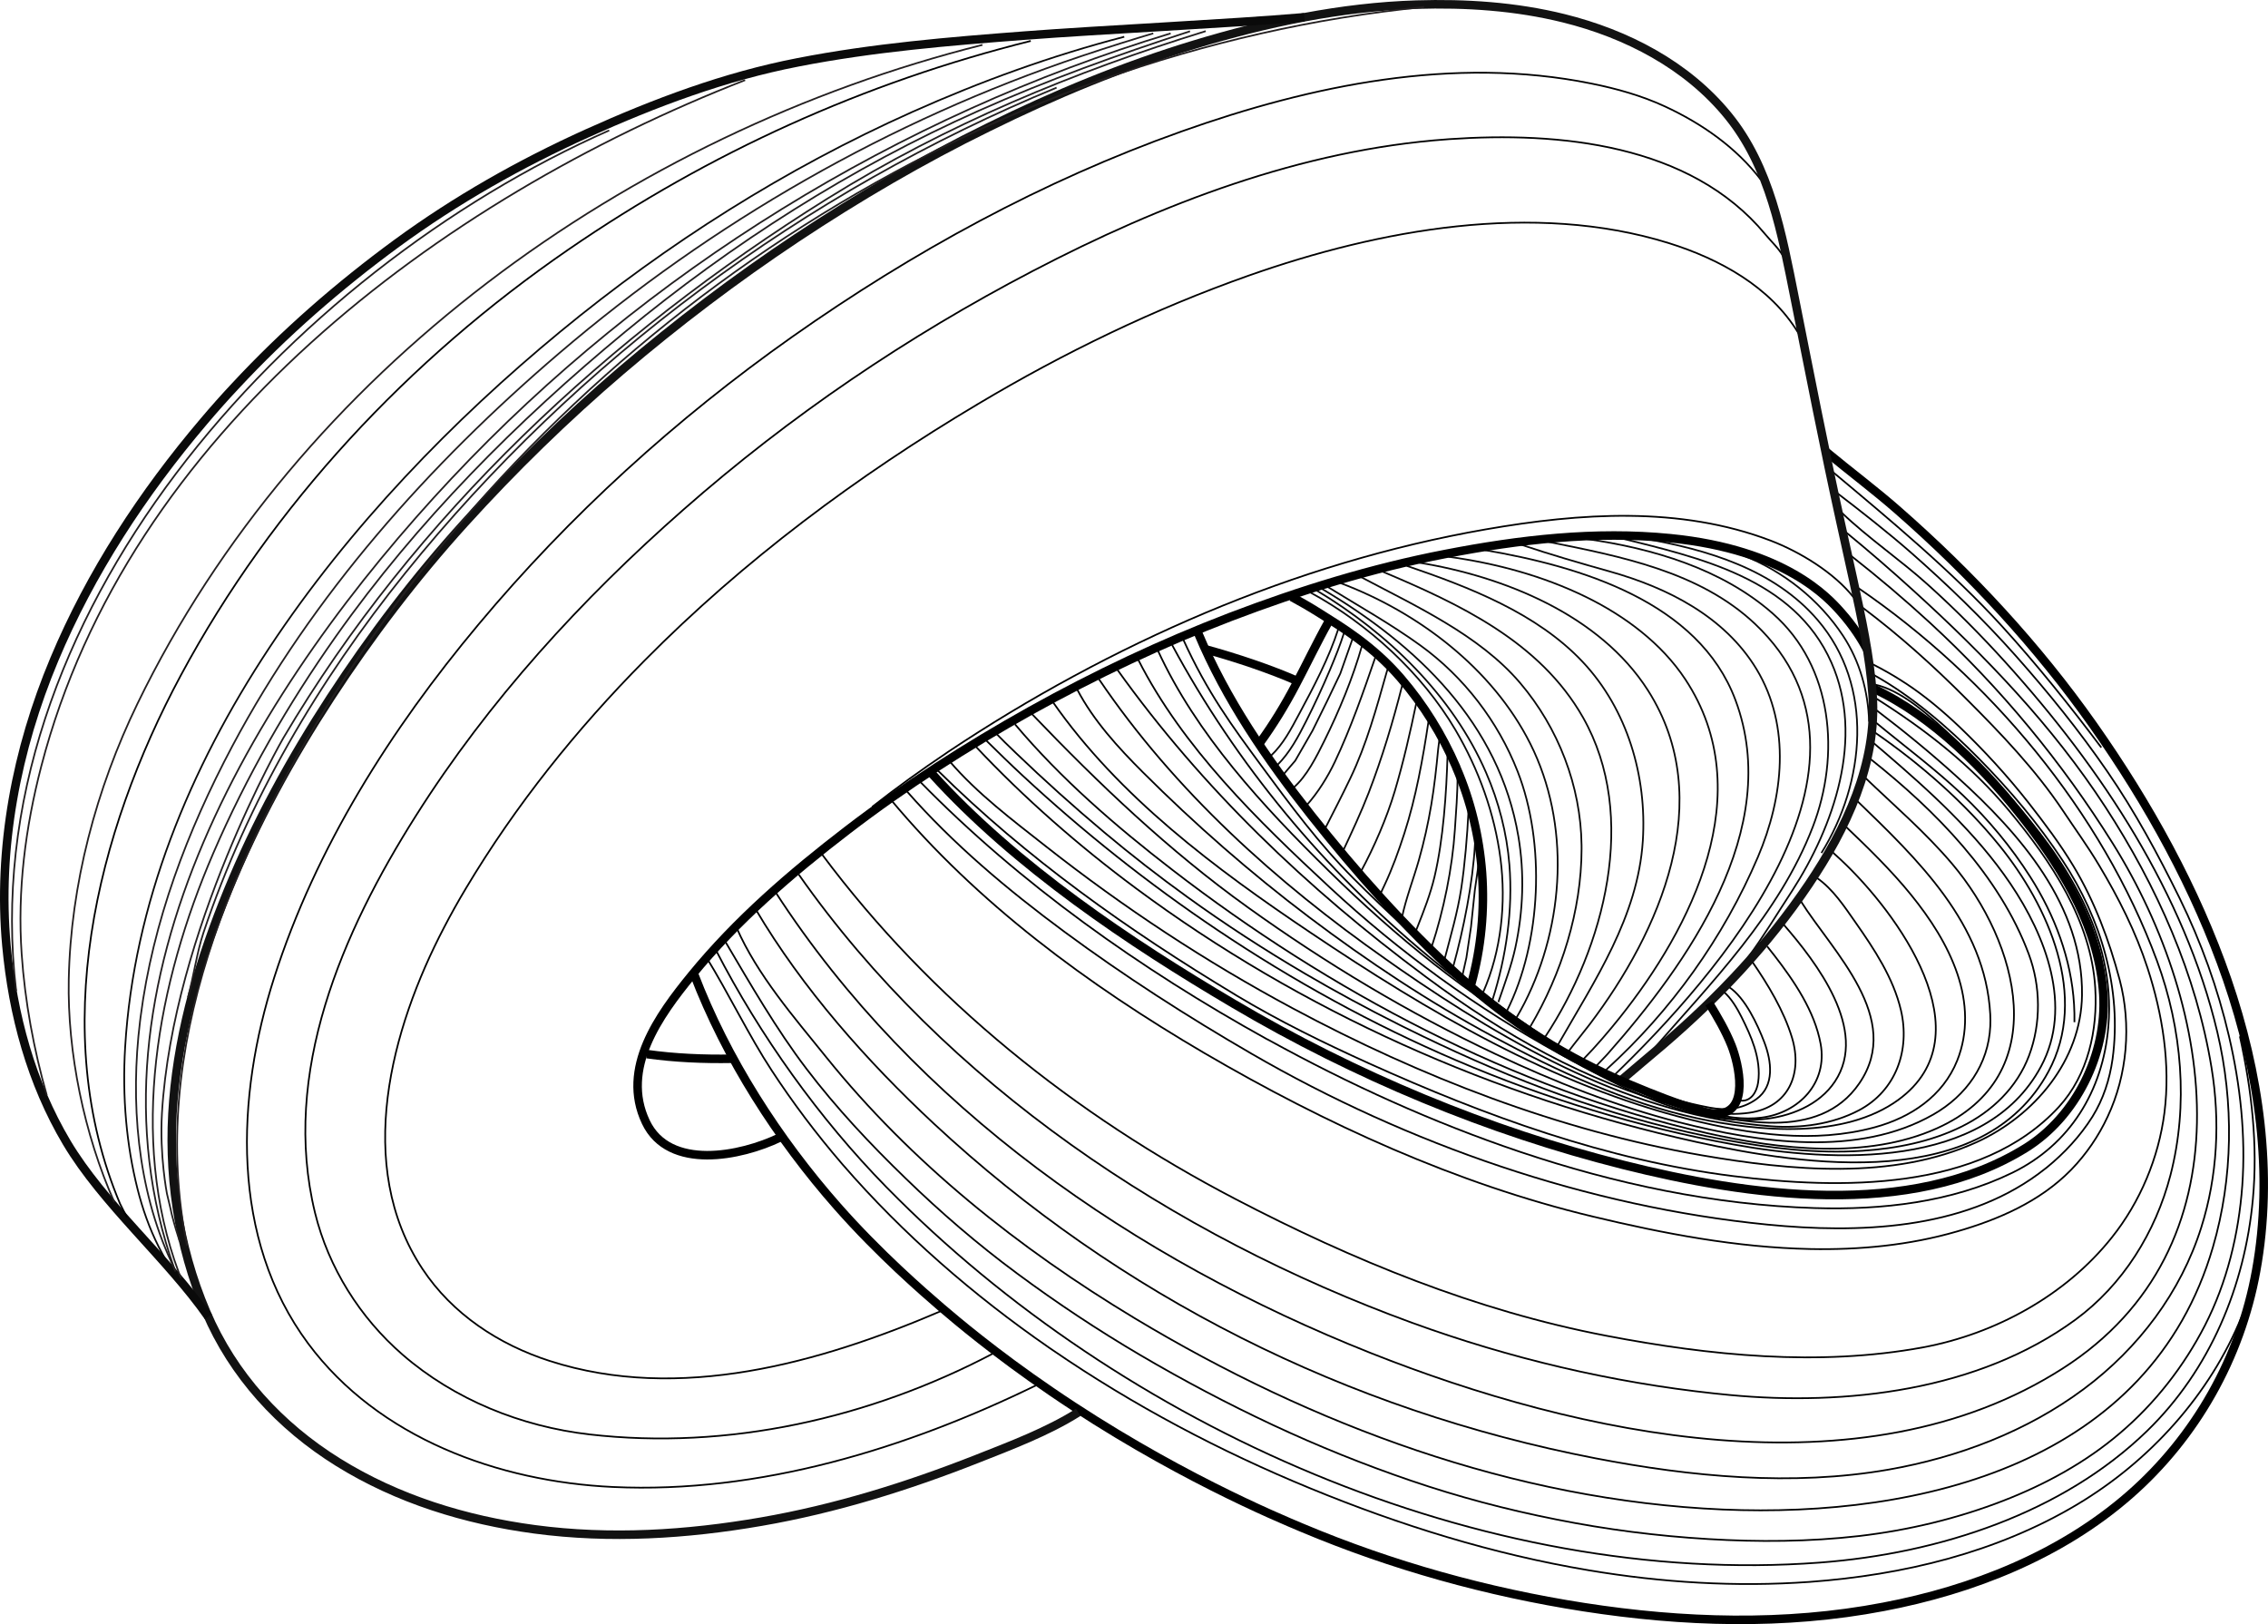 <?xml version="1.0" encoding="UTF-8"?>
<svg id="Layer_2" data-name="Layer 2" xmlns="http://www.w3.org/2000/svg" viewBox="0 0 1328.74 951.46">
  <defs>
    <style>
      .cls-1 {
        stroke: #231f20;
      }

      .cls-1, .cls-2, .cls-3, .cls-4, .cls-5, .cls-6 {
        fill: none;
        stroke-miterlimit: 10;
      }

      .cls-2, .cls-4 {
        stroke: #000;
      }

      .cls-3, .cls-6 {
        stroke: #0a0a0a;
      }

      .cls-4, .cls-5, .cls-6 {
        stroke-width: 5px;
      }

      .cls-5 {
        stroke: #121212;
      }
    </style>
  </defs>
  <g id="Layer_1-2" data-name="Layer 1">
    <path class="cls-4" d="M738.17,435.11c7.7-10.6,14.6-21.9,20.7-33.5,6.2-11.7,13.04-26.01,19.54-37.51"/>
    <path class="cls-2" d="M550.89,768.23c-70.6,30.2-152.92,53.48-228.72,29.08-29.9-9.6-57.2-27.5-74.7-54-40.1-60.7-18.4-140.5,12.7-200,4-7.7,8.3-15.4,12.8-22.9,29.1-48.7,64.8-93.2,104.7-133.5,58-58.6,124.6-108.2,195.4-150.3,50.3-30,103.3-55.7,158.6-75.2,76.3-26.9,166.8-43.6,246-19,29.7,9.3,59.49,25.5,75.99,52.8"/>
    <path class="cls-2" d="M581.73,792.95c-72.1,37.9-155.17,56.75-236.47,47.35-39.8-4.6-79-20.3-109.4-46.7-24.9-21.6-43.4-50.9-51.3-83.1-20-82,16-164.5,59.1-232.6,42.6-67.4,97-126.9,156.8-179.4,62.2-54.7,131.1-101.4,204.5-139.7,75.3-39.3,157.7-71.1,243-77.2,.4,0,.9-.1,1.3-.1,64-4.4,140.9,2.7,184.9,55.7,3.4,4.1,7.89,8.25,10.59,12.95"/>
    <path class="cls-2" d="M607.38,811.38c-76.4,37.3-162.41,63.73-248.21,59.73-67-3.1-137.4-28.6-178.6-84-45.8-61.6-42.3-144.6-19.9-214.5,24.4-76.2,68.4-145.5,119.5-206.6,53.5-64.1,115.9-120.7,184.1-168.8,70.4-49.6,146.6-91.3,227.9-120.2,76.2-27.1,159.5-44.4,240-28.1,14.9,3,29.6,7.1,43.4,13.5,21.5,10,41.52,23.92,56.02,42.82"/>
    <path class="cls-2" d="M1313.42,771.07c-18.7,46-53.86,84.84-96.56,110.34-47.3,28.2-102,41.3-156.6,45.3-43.2,3.1-86.7,.4-129.4-6.8-56.1-9.4-110.7-26.4-163.2-48-52.8-21.7-103.7-48.6-150.8-80.9-.7-.5-1.5-1-2.2-1.5-44.4-30.7-85.5-66.4-120.9-107.2-.2-.2-.4-.4-.6-.7-14.9-17.3-28.6-35.5-41.1-54.6-13.2-20.1-25.49-45.57-38.09-65.97"/>
    <path class="cls-2" d="M419.49,556.72c25.7,49.9,60.48,98.59,99.78,138.69l.6,.6c137.4,140,348.2,234.2,546.2,219.4,35.4-2.7,70.7-9.9,103.9-22.6,32.4-12.4,63-30.3,87.9-54.5,36.9-35.8,57.3-84.9,62-135.7,3-32.1-.7-64-7.6-95.5"/>
    <path class="cls-2" d="M424.94,551.62c14.7,24.9,29.93,51.39,47.53,74.49,17.5,23,37.4,44.2,58.2,64.3,20.5,19.9,42.2,38.6,65.2,55.6,23.2,17.2,47.3,33.2,72.3,47.9,25.2,14.8,51.1,28.5,77.6,40.9,26.3,12.3,53.3,23.2,80.9,32.6,27.8,9.5,56.2,17,85,22.7,29.4,5.9,59.1,9.7,89,11.5,29.6,1.8,59.3,1.6,88.8-1.8,28.8-3.4,57.3-10.2,84.3-20.7,24.5-9.5,48.2-22.4,68.3-39.6,20.5-17.4,37.4-39.1,49.7-63,13-25.4,19.8-53.5,21.9-81.9,2.1-29.4-1.1-59-7.8-87.6-6.5-27.9-16.3-55.1-28.9-80.8-12.6-25.6-26.2-50.8-42.4-74.3-16.3-23.7-34.4-46.1-53.5-67.6s-39.8-41.5-61.4-60.5c-13.1-11.5-29.62-24.49-43.52-35.09"/>
    <path class="cls-2" d="M1073.8,276.52c33.1,27.7,69.77,58.19,98.87,90.09,20.7,22.7,39.9,46.7,58.4,71.3"/>
    <path class="cls-2" d="M1079.07,300.41c15.2,14.6,34.8,28,50.4,42.1,15.9,14.3,31,29.5,45.4,45.4,28.4,31.4,54.6,65.3,76.2,101.7,21.2,35.8,38.4,74.5,48,115.1,9.7,41.1,9.3,85.2-2.6,125.9-36.8,126.2-170.3,158.7-287.1,153.7-122.1-5.3-240.5-49.4-344.5-112-67.9-40.9-131-91.1-180.9-153.1-18.8-23.3-40.31-48.09-52.41-75.69"/>
    <path class="cls-2" d="M442.73,532.69c27.4,46.4,65.13,89.02,104.43,125.62,108.8,101.2,241.8,167.8,387.6,196,56,10.8,115.3,16.5,171.8,6.6,40.9-7.2,81-22.4,114.4-47.3,31.9-23.8,56.7-56.5,68.7-94.6,9.5-30.1,11.1-62.4,6-93.5-8.9-54.5-32.1-106.5-62.1-152.6-31.1-47.8-70.4-88.6-112.4-126.8-13.2-12-26.6-23.6-40.4-34.9"/>
    <path class="cls-2" d="M1086.01,350.03c-11.5-14.6-31.44-26.72-48.64-33.32-53.2-20.3-111.8-16.2-166.9-6.6-56.3,9.8-111.2,26.6-163.8,48.7-52.9,22.3-103.6,49.9-151.3,81.7-.2,.2-.5,.3-.7,.5-14.9,10-29.5,20.5-43.6,31.6"/>
    <path class="cls-2" d="M454.35,522.65c81.7,126.2,210.81,215.26,348.91,270.06,121.1,48,287.2,84.6,405.3,8.9,110-70.4,89.7-210.6,29.3-307.4-29.8-47.7-65.7-91.2-107.1-129.3-15.1-13.9-30.7-27.1-46.8-39.7"/>
    <path class="cls-2" d="M467.97,512.31c86.1,122.9,219.6,211.7,359.3,262.6,57.1,20.8,116.7,34.9,177.1,41.4,3,.3,5.9,.6,8.9,.9,68.3,6.5,145.7-2.5,202.5-44,28-20.5,47.1-51.3,55.8-84.7,10.7-41.2,6.8-85.9-7.9-125.7-32.3-87.5-98.2-165.9-174.8-218.2"/>
    <path class="cls-2" d="M481.67,500.61c63.6,85.3,148.1,152.8,242.1,201.8,68.6,35.8,141,65.5,217.3,80.1,60.5,11.6,124.5,18.1,185.6,6.8,21.4-4,42.1-11.6,61-22.4,18.9-10.8,36-24.9,49.6-42,16.6-20.8,27.4-46.6,30.8-73.1,3.6-28.4-1.1-57.7-9.9-84.7-6.9-21.2-17-41.2-28.4-60.2-6.6-11.1-14.2-21.5-21.3-32.2-16-23.9-36.1-44.9-56.4-65.2-19.1-19.2-39.2-37.3-60.9-53.6"/>
    <path class="cls-2" d="M521.87,468.41c50.6,60.8,115.8,108.7,183.7,148.5,71,41.5,147.5,76.6,227.7,95.8,41.7,10,84.2,18.1,127.2,19,28.9,.6,58.2-2.2,86.1-10.3,24.3-7,48.5-17.5,66.5-35.8,.2-.2,.4-.4,.5-.5,8.7-9,15.9-19.5,21.2-30.9,11.6-24.6,14-53.9,7.1-80.1-6.1-23-14.8-46.3-27.1-66.7-7.8-13-17-25.2-26.3-37.1-12.4-15.8-26-30.6-40.5-44.5-9.7-9.2-20-17.9-31.2-25.3-.4-.2-.7-.5-1.1-.7-5.6-3.7-12.51-7.66-18.51-10.66"/>
    <path class="cls-2" d="M531.17,463.41c27.3,31.1,59.2,57.9,92.5,82.5,35.1,25.9,71.8,49.5,109.6,71.4,91.5,53,196.9,89.7,302.3,100.1,53,5.2,113.8,3.2,158.5-29.6,1.7-1.3,3.4-2.6,5.1-3.9,10.3-8.4,19.6-18.4,26.7-29.7,6.4-10.3,10.1-21.8,11.8-33.8,5.6-40.9-6.7-82.1-29.2-116.2-14.2-21.6-31-41.4-49.1-59.8-17.9-18.2-39.19-36.52-61.59-49.02"/>
    <path class="cls-2" d="M538.76,457.64c58.7,60.1,129.91,110.37,203.21,150.97,.4,.2,.8,.4,1.2,.6,47.2,26,96.4,48.4,147.5,65.6,55.6,18.7,113.7,31.1,172.5,32.9,39.3,1.2,80.1-3.3,115.8-20.7,33.8-16.5,53-48,56.2-85.2,.3-3.6,.5-7.2,.5-10.8,.1-51.6-31.6-95.6-65.2-131.8-10.9-11.8-22-23.5-34-34.2-10.9-9.8-25.8-22.5-41-24.5"/>
    <path class="cls-4" d="M545.84,453.09c49.2,54.4,116.73,99.42,176.73,134.82,71.6,42.3,149.6,74.7,228.4,94.5,72.9,18.3,168.1,32.1,235.7-9.8,29.6-18.4,47.7-55.1,45.6-89.9-2.4-38.2-22.2-71.5-45.1-101.1-23.3-30.1-54.2-61.6-89.3-78.1"/>
    <path class="cls-2" d="M549.38,451.34c52,51.4,111.95,93.87,174.45,131.47,.3,.2,.5,.3,.8,.5,24.8,14.9,51,27.7,77.3,39.6,68,30.7,139.3,56.8,213.7,66.1,61.6,7.7,144.8,9.4,190.7-40.7,17-18.6,22.7-45.1,21.2-69.6-2.4-39.4-25.9-74.3-50.4-103.7-22.4-26.8-48.9-47.5-78.4-66.1"/>
    <path class="cls-2" d="M571.65,437.32c28.25,30.12,60.57,58.38,93.72,82.97,97.13,72.07,210.34,122.66,328.38,148.67,64.01,14.11,168.13,29.6,206.35-41.18,23.75-43.99-.1-97.12-28.77-132.5-20.32-25.07-46.3-47.83-72.84-66.12"/>
    <path class="cls-2" d="M1098.84,423.17c16.67,13.77,35.27,27.6,50.95,42.52,15.07,14.34,28.53,30.51,39.7,48.06,14.26,22.39,24.02,48.09,25.62,74.73,.21,3.44,.28,6.89,.22,10.34"/>
    <path class="cls-2" d="M1097.64,435.24c1.12,1.03,3.64,3.1,5.78,4.93,27.16,23.31,54.25,47.71,74.42,77.55,20.58,30.45,36.75,71.83,17.95,106.97-32.58,60.89-122.52,56.21-179.74,45.85-55.94-10.13-110.55-26.97-162.79-49.33-48.93-20.94-95.76-46.7-139.95-76.35-40.39-27.1-78.58-57.45-114.22-90.53-6.99-6.48-14.82-14.11-21.59-20.82"/>
    <path class="cls-2" d="M1096.11,444.86c37.87,30.09,75.24,67.88,92.48,114.11,7,18.76,7.28,40.44,.18,59.37-7.06,18.81-21.83,32.9-39.63,41.68-17.94,8.85-38.1,12.8-57.95,14.13-26.79,1.8-54.09-1.49-80.43-6.39-28.97-5.4-57.69-13.18-85.61-22.62-6.88-2.33-13.73-4.77-20.53-7.34-27.71-10.44-54.84-22.62-81.37-35.76-1.21-.6-2.41-1.2-3.61-1.8-18.54-9.27-36.79-19.14-54.68-29.62-23.8-13.95-46.96-28.99-69.33-45.13-16.67-12.02-32.9-24.64-48.65-37.85-17.83-14.95-35.14-30.53-51.93-46.64-2.15-2.06-4.29-4.14-6.42-6.22-1.47-1.44-3.41-3.47-4.87-4.92"/>
    <path class="cls-2" d="M594.66,424.31c27.08,32.12,59.07,59.75,92.26,85.34,91.6,70.62,199.72,128.52,313.19,154.17,42.42,9.59,93.68,15.54,134.52-2.76,69.5-31.15,47.85-109.19,9.06-155-15.7-18.53-33.92-34.1-51.37-50.85"/>
    <path class="cls-2" d="M604.53,418.24c39.26,41.02,80.28,80.12,126.49,113.27,45.81,32.87,94.21,61.97,145.24,86.01,34.52,16.26,70.3,30.43,107.31,39.9,46.82,11.99,105.02,20.73,149.17-4.56,19.24-11.02,32.23-29.23,33.3-51.75,.11-2.31,.09-4.62-.03-6.93-2.88-53.01-42.56-90.74-78.31-125.33"/>
    <path class="cls-2" d="M616.69,411.04c38.87,55.84,95.48,97.95,151.31,135.46,68.2,45.82,141.41,89.21,221.85,109.28,35.1,8.76,72.97,14.27,108.47,4.62,21.07-5.73,39.93-18.22,48.32-39.07,6.57-16.34,5.75-34.19,.16-50.68-5.81-17.15-15.97-32.62-27.31-46.61s-25.11-27.43-38.02-39.7"/>
    <path class="cls-2" d="M631.12,403.96c9.52,18.19,24.01,34.03,38.42,48.42,30.55,30.49,63.07,58.98,97.52,84.99,34.19,25.8,70.08,49.63,107.82,69.93,37.77,20.31,77,38.53,119.09,47.74,36.15,7.91,86.53,12.39,118.27-10.78,52.09-38.03-1.03-109.94-33.61-140.44-1.63-1.53-3.28-3.03-4.94-4.52"/>
    <path class="cls-2" d="M643.9,397.96c44.34,65.46,103.73,118.85,168.13,164.06,2.62,1.84,5.22,3.71,7.86,5.53,64.69,44.7,137.53,86.41,217.6,92.23,17.45,1.27,35.88-1.09,51.52-9.31,21.81-11.47,30.16-35.31,24.67-58.69-4.44-18.89-15.64-35.77-26.64-51.46-6.56-9.36-13.1-19.4-22.62-26.05"/>
    <path class="cls-2" d="M654.55,392.22c49.88,69.78,111.38,128.4,180.02,179.45l1.05,.78,1.02,.75c44.03,32.64,92.85,60.58,146.08,74.9,33.45,9,82.9,21.17,106.59-13.46,26.08-38.12-15.62-77-34.31-106.76"/>
    <path class="cls-2" d="M666.77,386.31c26.27,51.85,70.34,94.61,112.45,133.7,40.69,37.77,86,70.69,134.68,97.42,35.21,19.33,75.88,41.53,117.34,38.36l.87-.07c16.27-1.39,33.65-8.11,42.96-22.22,19.82-30.04-10.99-69.88-30.14-91.92"/>
    <path class="cls-2" d="M678.25,380.84c22.6,49.37,61.89,91.73,100.24,129.35,39.13,38.38,81.84,73.53,129.77,100.28,19.45,10.85,39.28,21.14,59.95,29.49,19.55,7.9,42.59,17.54,63.95,14.76,21.87-2.84,38.65-20.41,34.48-43.18-3.53-19.3-15.55-36.88-27.34-52.11-1.31-1.7-2.65-3.38-4-5.05"/>
    <path class="cls-2" d="M686.72,377.87c37.62,69.86,89.19,131.91,150.26,182.49,29.88,24.75,62.01,47.1,96.71,64.58,26.79,13.49,59.9,31.29,91.05,26.96,23.32-3.24,31.47-23.11,25.12-44.05-4.77-15.74-14.09-31.16-23.37-44.6"/>
    <path class="cls-2" d="M693.08,374.31c14.24,31.42,28.97,51.27,45.92,74.3,16.83,22.87,33.98,46.03,54.07,66.11,38.77,38.75,82.6,75.91,129.78,104.03,24.45,14.57,50.79,24.82,78.81,30.13,9.66,1.83,18.92,.99,27.26-4.93,11.01-7.82,8.93-22.43,4.7-33.46-3.92-10.23-11.24-26.1-20.68-32.26"/>
    <path class="cls-2" d="M1009.84,581.03c4.31,3.52,8.03,9.92,10.46,14.78,2.84,5.68,5.58,11.44,7.5,17.5,2.12,6.7,3.27,13.93,2.21,20.94-.8,5.3-4.06,11.16-10.24,10.53"/>
    <path class="cls-3" d="M771.44,345.96c41.68,24.97,79.67,61.65,99.21,106.68,7.41,17.07,12.14,35.33,13.65,53.88,2.14,26.33-1.86,53.93-9.84,79.06"/>
    <path class="cls-3" d="M767.44,346.95c33.9,18.32,65.73,47.48,85.29,80.72,13.58,23.07,22.92,48.89,26.36,75.47,3.36,25.97,.43,53.99-10.14,78.11"/>
    <path class="cls-3" d="M774.48,344.97c55.84,33.11,103.92,78.8,115.1,145.18,3.61,21.41,2.84,43.57-1.76,64.86-2.3,10.64-6.15,20.84-9.66,31.11-.11,.31-.21,.62-.32,.94"/>
    <path class="cls-3" d="M777.7,343.73c17.79,10.96,37.51,22.09,54.45,34.36,25.53,18.49,45.48,44.46,56.96,73.8,16.4,41.93,14.07,99.91-6.3,140.39"/>
    <path class="cls-3" d="M785.31,341.57c45.53,17.09,89.09,50.03,111.23,94.11,23.52,46.83,20.17,105.58-3.32,151.79-1.4,2.76-3.27,6.13-4.83,8.8"/>
    <path class="cls-3" d="M797.1,337.92c31.94,16.99,69.54,34.04,93.44,62.12,22.44,26.36,35.61,60.4,36.04,95.08,0,.76,.01,1.51,.01,2.27-.07,36.12-11.69,73.1-30.08,104.08"/>
    <path class="cls-3" d="M809.54,334.68c45.22,19.06,92.6,41.11,117.88,85.61,32.85,57.84,12.45,134.77-22.15,187.12"/>
    <path class="cls-3" d="M824.16,331.48c36.41,12.42,76.21,27.67,103.13,56.33,26.19,27.88,37.6,67.03,35.18,104.77-2.85,44.43-28.16,81.81-49.65,119.37"/>
    <path class="cls-3" d="M831.42,329.64c49.64,8.07,105.9,30.64,134.06,74.8,40.9,64.15,6.98,141.35-34.06,195.53-3.77,4.97-8.53,10.68-12.25,15.68"/>
    <path class="cls-3" d="M848.59,326.15c27.73,3.82,55.27,11.17,80.52,23.53,22.69,11.1,44.3,27.13,58.31,48.38,43.77,66.39,3.52,145.5-38.53,198.17-6.29,7.88-13.99,16.89-21.06,24.09"/>
    <path class="cls-3" d="M869.87,322.27c55.89,9.52,125.33,30.21,146.87,87.84,28.32,75.76-28.58,154.92-74.93,207.37-.38,.43-.77,.84-1.16,1.26-1.56,1.68-4.13,4.32-5.71,5.98"/>
    <path class="cls-3" d="M891.37,319.17c17.1,5.74,34.41,10.76,51.75,15.62,33.71,9.45,67.27,26.33,85.95,57.2,20.39,33.71,15.68,75.2,.85,110.01-20.11,47.2-50.84,90.17-88.86,124.61"/>
    <path class="cls-3" d="M907.18,317.46c42.14,8.45,88.59,17.39,121.03,48.04,87.03,82.23-22.77,206.85-82.59,264.46"/>
    <path class="cls-3" d="M929.58,315.77c38.47,5.44,79.2,17.39,109.05,43.68,35.41,31.19,39.61,82.88,23.4,125.01-19.66,51.08-59.38,91.13-94.7,131.69l-.6,.69"/>
    <path class="cls-3" d="M948.35,315c47.04,11.67,102.73,23.74,124.62,73.18,19.51,44.08,1.41,95.9-23.23,134.02-.28,.44-.57,.88-.86,1.32-8.18,12.45-15.96,25.56-24.89,37.52"/>
    <path class="cls-3" d="M963.04,315.48c36.89,6.38,76.33,18.01,101.81,47.69,33.42,38.92,27.84,95.2,2.26,136.53"/>
    <path class="cls-3" d="M1021.28,325.36c23.44,9.26,44.45,25.8,58.49,47.1,9.83,14.9,14.72,32.57,15.26,50.33"/>
    <path class="cls-3" d="M744.59,442.71c7.26-6.79,11.76-15.57,16.4-24.21,8.49-15.8,17.69-33.15,23.16-50.3"/>
    <path class="cls-3" d="M748.25,448.28c7.42-7.37,12.3-16.61,16.98-25.84,4.99-9.86,9.65-19.88,13.95-30.06,2.94-6.95,6.07-14.68,8.31-21.89"/>
    <path class="cls-3" d="M792.46,374.08c-.14,.28-7.24,20.53-7.24,20.53l-7.66,16-8.59,17.41-10.14,17.62-6.95,8.09"/>
    <path class="cls-3" d="M757.66,461.56c7.9-6.65,13.71-18.45,18.2-27.51,8.67-17.47,16.76-36.99,22.11-55.86"/>
    <path class="cls-3" d="M805.8,384.91c-7.01,20.42-14.47,41.84-23.75,61.39-4.2,8.85-9.99,18.16-16.59,25.49"/>
    <path class="cls-3" d="M776.39,485.27c4.65-9.08,10.32-20.17,14.73-29.37,9.55-19.94,15.38-41.27,21.37-62.48,.09-.32,.66-2.01,.66-2.01"/>
    <path class="cls-3" d="M821.56,401.27c-5.4,21.41-11.8,42.69-19.75,63.3-4.18,10.85-10.02,23.4-14.97,33.91"/>
    <path class="cls-3" d="M797.32,510.55c7.71-14.26,15.17-31.42,19.8-46.96,5.03-16.88,9.12-34.72,12.69-51.95"/>
    <path class="cls-3" d="M836.9,422.57c-3.24,21.71-7.39,44.78-14.16,65.71-3.34,10.32-7.02,20.53-11.65,30.34-1.26,2.66-3.77,7.91-1.27,2.76"/>
    <path class="cls-3" d="M821.39,537.38c2.14-10.57,6.93-23.11,9.86-33.46,3.03-10.69,5.46-21.55,7.29-32.5,1.8-10.76,2.99-21.62,4.02-32.47,.14-1.47,.54-3.96,.67-5.43"/>
    <path class="cls-3" d="M848.06,442.14c-.62,22.22-2.49,49.74-7.61,71.42-2.39,10.12-6.21,19.87-10.03,29.54-1,2.52-.27,.6-.41,.9"/>
    <path class="cls-3" d="M838.75,554.69c7.04-21.26,12.12-46.11,13.6-68.47,.61-9.25,1.69-22.42,1.53-31.69"/>
    <path class="cls-3" d="M860.32,475.34c-.67,13.92-2.14,31.53-4.26,45.32-2.13,13.82-6.07,27.29-9.61,40.8"/>
    <path class="cls-3" d="M851.42,566.14c5.98-21.45,11.5-49.12,12.69-71.36,.01-.22,.02-.45,.03-.67"/>
    <polyline class="cls-3" points="856.62 572.19 859.11 561.07 861.8 543.07 864.07 521.38 866.15 506.81"/>
    <path class="cls-2" d="M556.27,445.91c16.5,19.2,36.8,34.4,56.6,50,45.5,35.8,93.4,67.4,144.5,94.8,74.6,40,156.1,71.7,239.7,86.1,51.9,8.9,111.7,14.8,161.2-7.8,33.6-15.4,61-47.8,61.5-86,.7-52.5-36.4-94.6-73.1-127.8-15.3-13.9-31.3-27-47.8-39.5"/>
    <path class="cls-4" d="M406.61,570.64c18.9,49.5,49.16,96.57,84.06,136.17,24.5,27.8,50.3,50.1,61.1,59.4,8.1,6.9,30.9,26.3,63.9,48.8,70.3,48.1,133.2,74.1,147.2,80,52.8,22.2,108.5,37.7,165.1,46.5,58,9,117.6,10.9,175.5-.2,52.1-9.9,103.8-30.3,144.1-65.5,38.9-34,65-80.5,74.2-131.2,10.4-57.2,1.8-116.3-17-170.9-18.4-53.2-46.1-103-78.4-148.9-32.7-46.4-71.7-88.4-114.4-125.8-13.3-11.7-28.52-23.08-42.12-34.38"/>
    <path class="cls-4" d="M456.87,666.41c-22.8,11-64.9,19.6-78.5-9.1-14.9-31.4,7.7-62.5,26.9-86,26.4-32.3,58.2-59.7,91.2-85,33.9-26,70-49.1,107.4-70,37.7-21,76.8-39.5,117-54.9,40.9-15.6,82.9-28.6,126-36.9,43.2-8.4,87.8-13.6,131.8-9.2,67.3,6.7,92.5,35,99.8,43.2,7.5,8.4,12.4,16.4,15.4,22"/>
    <path class="cls-5" d="M631.7,827.37c-17.8,11.3-39.93,19.64-59.43,27.34-40.9,16.1-82.9,29.2-126.2,36.7-43.8,7.6-88.6,10.4-132.8,4.5-40.5-5.4-80.3-17.6-115.2-39.3-34.1-21.2-61.5-51-77.3-88.1-16.6-38.8-22.7-81.9-19.2-123.8,3.5-42.5,15.9-83.8,32-123.1,16.2-39.6,36.8-77.2,60.2-113.1,23.5-36,49.5-70.2,78.4-102.1,28.7-31.7,59.3-61.5,91.8-89.3,32.7-27.9,67-53.9,102.8-77.7,36-23.9,73.4-45.8,112.2-64.8,38.8-19.2,79.2-35.9,120.8-48.5,42.2-12.8,85.8-22,130-23.4,28.9-.9,58.2,1,86.4,8,36.7,9.1,72.2,27.4,96.3,57.1,24.5,30.1,31.5,69.4,38.9,106.4,8.8,44.1,17.3,88.1,27,132,2.5,11.2,4.9,22.4,7.4,33.6,4.8,22,9.7,44.7,11.3,67.1,2.8,40.3-15.5,78.7-37.5,111.3-23.9,35.4-52.7,65.9-85.1,93.7-8.1,6.9-16.3,13.7-24.3,20.6"/>
    <path class="cls-6" d="M122.07,771.41c-24-34.3-61.6-66.1-83-102.1-20.8-35-31.6-75-35.3-115.4-5.2-57.1,5.9-114.8,28-167.5,21.2-50.7,52-97.6,87.5-139.4,6-7.1,12.2-14.1,18.6-20.9,28.7-30.9,60.6-58.7,94.6-83.6,34.7-25.4,72.3-46.7,111.5-64.4,39.7-17.9,80.6-33.3,123.5-41.6,44-8.6,88.6-12.3,133.3-15.7,44.2-3.4,119-6.9,163.4-10.7"/>
    <path class="cls-4" d="M378.97,617.51c16.2,2.3,33.41,3.03,49.71,2.73"/>
    <path class="cls-4" d="M701.99,371c16.2,38.7,40.2,73.7,66.1,106.5,26.4,33.4,55,65.7,86.6,94.3,29.7,27,63.5,48.2,100.5,63.7,13.6,5.7,27.4,11.2,41.6,15.3,3.1,.9,6.2,1.7,9.4,1.6,19.1-.7,12.5-29.2,8.2-40-3.5-8.7-8.2-16.7-13.1-24.7"/>
    <path class="cls-4" d="M861.97,576.41c5.8-21.2,7.9-43.3,6.3-65.2-1.6-21.1-6.6-42-15-61.4-.1-.2-.2-.4-.2-.6-8.1-18.7-19-36.3-32.3-51.8-16.55-19.29-35.23-30.33-47.2-37.9-6.75-4.27-12.59-7.54-16.83-9.82"/>
    <path class="cls-4" d="M760.48,399.15c-15.6-7-36.93-14.06-53.43-18.56"/>
    <path class="cls-3" d="M658.66,21.54c-42.53,11.06-84.02,26.09-124.13,44.01-74.28,33.18-143.66,77.12-206.4,128.84-124.64,102.75-244.68,251.15-254.81,418.98-.87,14.45-.72,28.97,.58,43.4,1.21,13.38,3.38,26.68,6.66,39.71,2.93,11.65,6.95,23.06,12.35,33.8l3.94,7.51"/>
    <path class="cls-2" d="M603.88,23.98c-97.49,24.35-188.11,65.28-270.86,122.2-93.41,64.25-173.2,149.25-227.02,249.34-49.77,92.55-78.26,208.6-35.66,309.7l4.05,8.05"/>
    <path class="cls-1" d="M575.58,26.29C367.48,78.52,175.44,216.85,80.59,412.12c-24.24,49.9-39.19,105.95-40.31,161.75-.85,42.71,9.04,90.75,26.7,130.39"/>
    <path class="cls-1" d="M436.55,46.93C256.68,117.12,74.98,253.59,24.2,448.84c-9.35,35.96-14.08,72.81-11.51,109.97,1.93,28.02,7.08,55.78,14.71,82.8"/>
    <path class="cls-1" d="M356.93,76.38C169.56,159.1-16.53,361.5,9.47,580.54"/>
    <path class="cls-1" d="M675.67,19.53c-10.85,3.23-25.31,7.69-42.25,13.38-112.04,37.64-216.13,97.34-305.93,174.11-75.97,64.95-144.31,141.47-191.41,230.11-26.28,49.47-46.57,102.87-53.72,158.67-.07,.56-.14,1.12-.21,1.68l-.11,.87c-5.71,46.73-1.78,97.56,18.36,141l2.46,5.53"/>
    <path class="cls-1" d="M685.84,19.55c-159.88,48.53-306.83,138.84-421.27,260.71-111.36,118.59-222.22,295.34-162.25,463.49"/>
    <path class="cls-1" d="M697.19,18.31c-42.01,13.63-83.49,28.59-123.86,46.59-74.74,33.33-144.36,77.67-207.4,129.75-63.28,52.28-121.62,110.91-169.08,178.06-28.12,39.78-52.55,82.27-71.86,127.02-32.74,75.88-49.85,166.28-20.19,245.95l1.28,3.1"/>
    <path class="cls-1" d="M706.39,18.24c-77.4,23.95-152.03,54.8-220.94,97.69-.37,.23-.74,.46-1.11,.69-127.57,79.65-241.44,185.52-318.32,315.68,0,0-64.73,112.09-71.14,219.87-1.47,24.69,2.94,47.17,2.94,47.17,1.47,5.86,2.85,12.23,2.85,12.23,1.68,6.5,3.35,11.87,4.62,15.72"/>
    <path class="cls-1" d="M619.01,51.34c-147.77,60.93-281.2,159.74-381.52,284.29-50.78,63.04-92.5,133.69-118.25,210.65-3.96,11.85-5.81,25.87-9.09,37.92"/>
    <path class="cls-1" d="M109.61,729.87c-23.37-115.72,26.83-229.32,87.71-325.36C335.43,186.6,576.67,29.43,834.36,4.1"/>
  </g>
</svg>